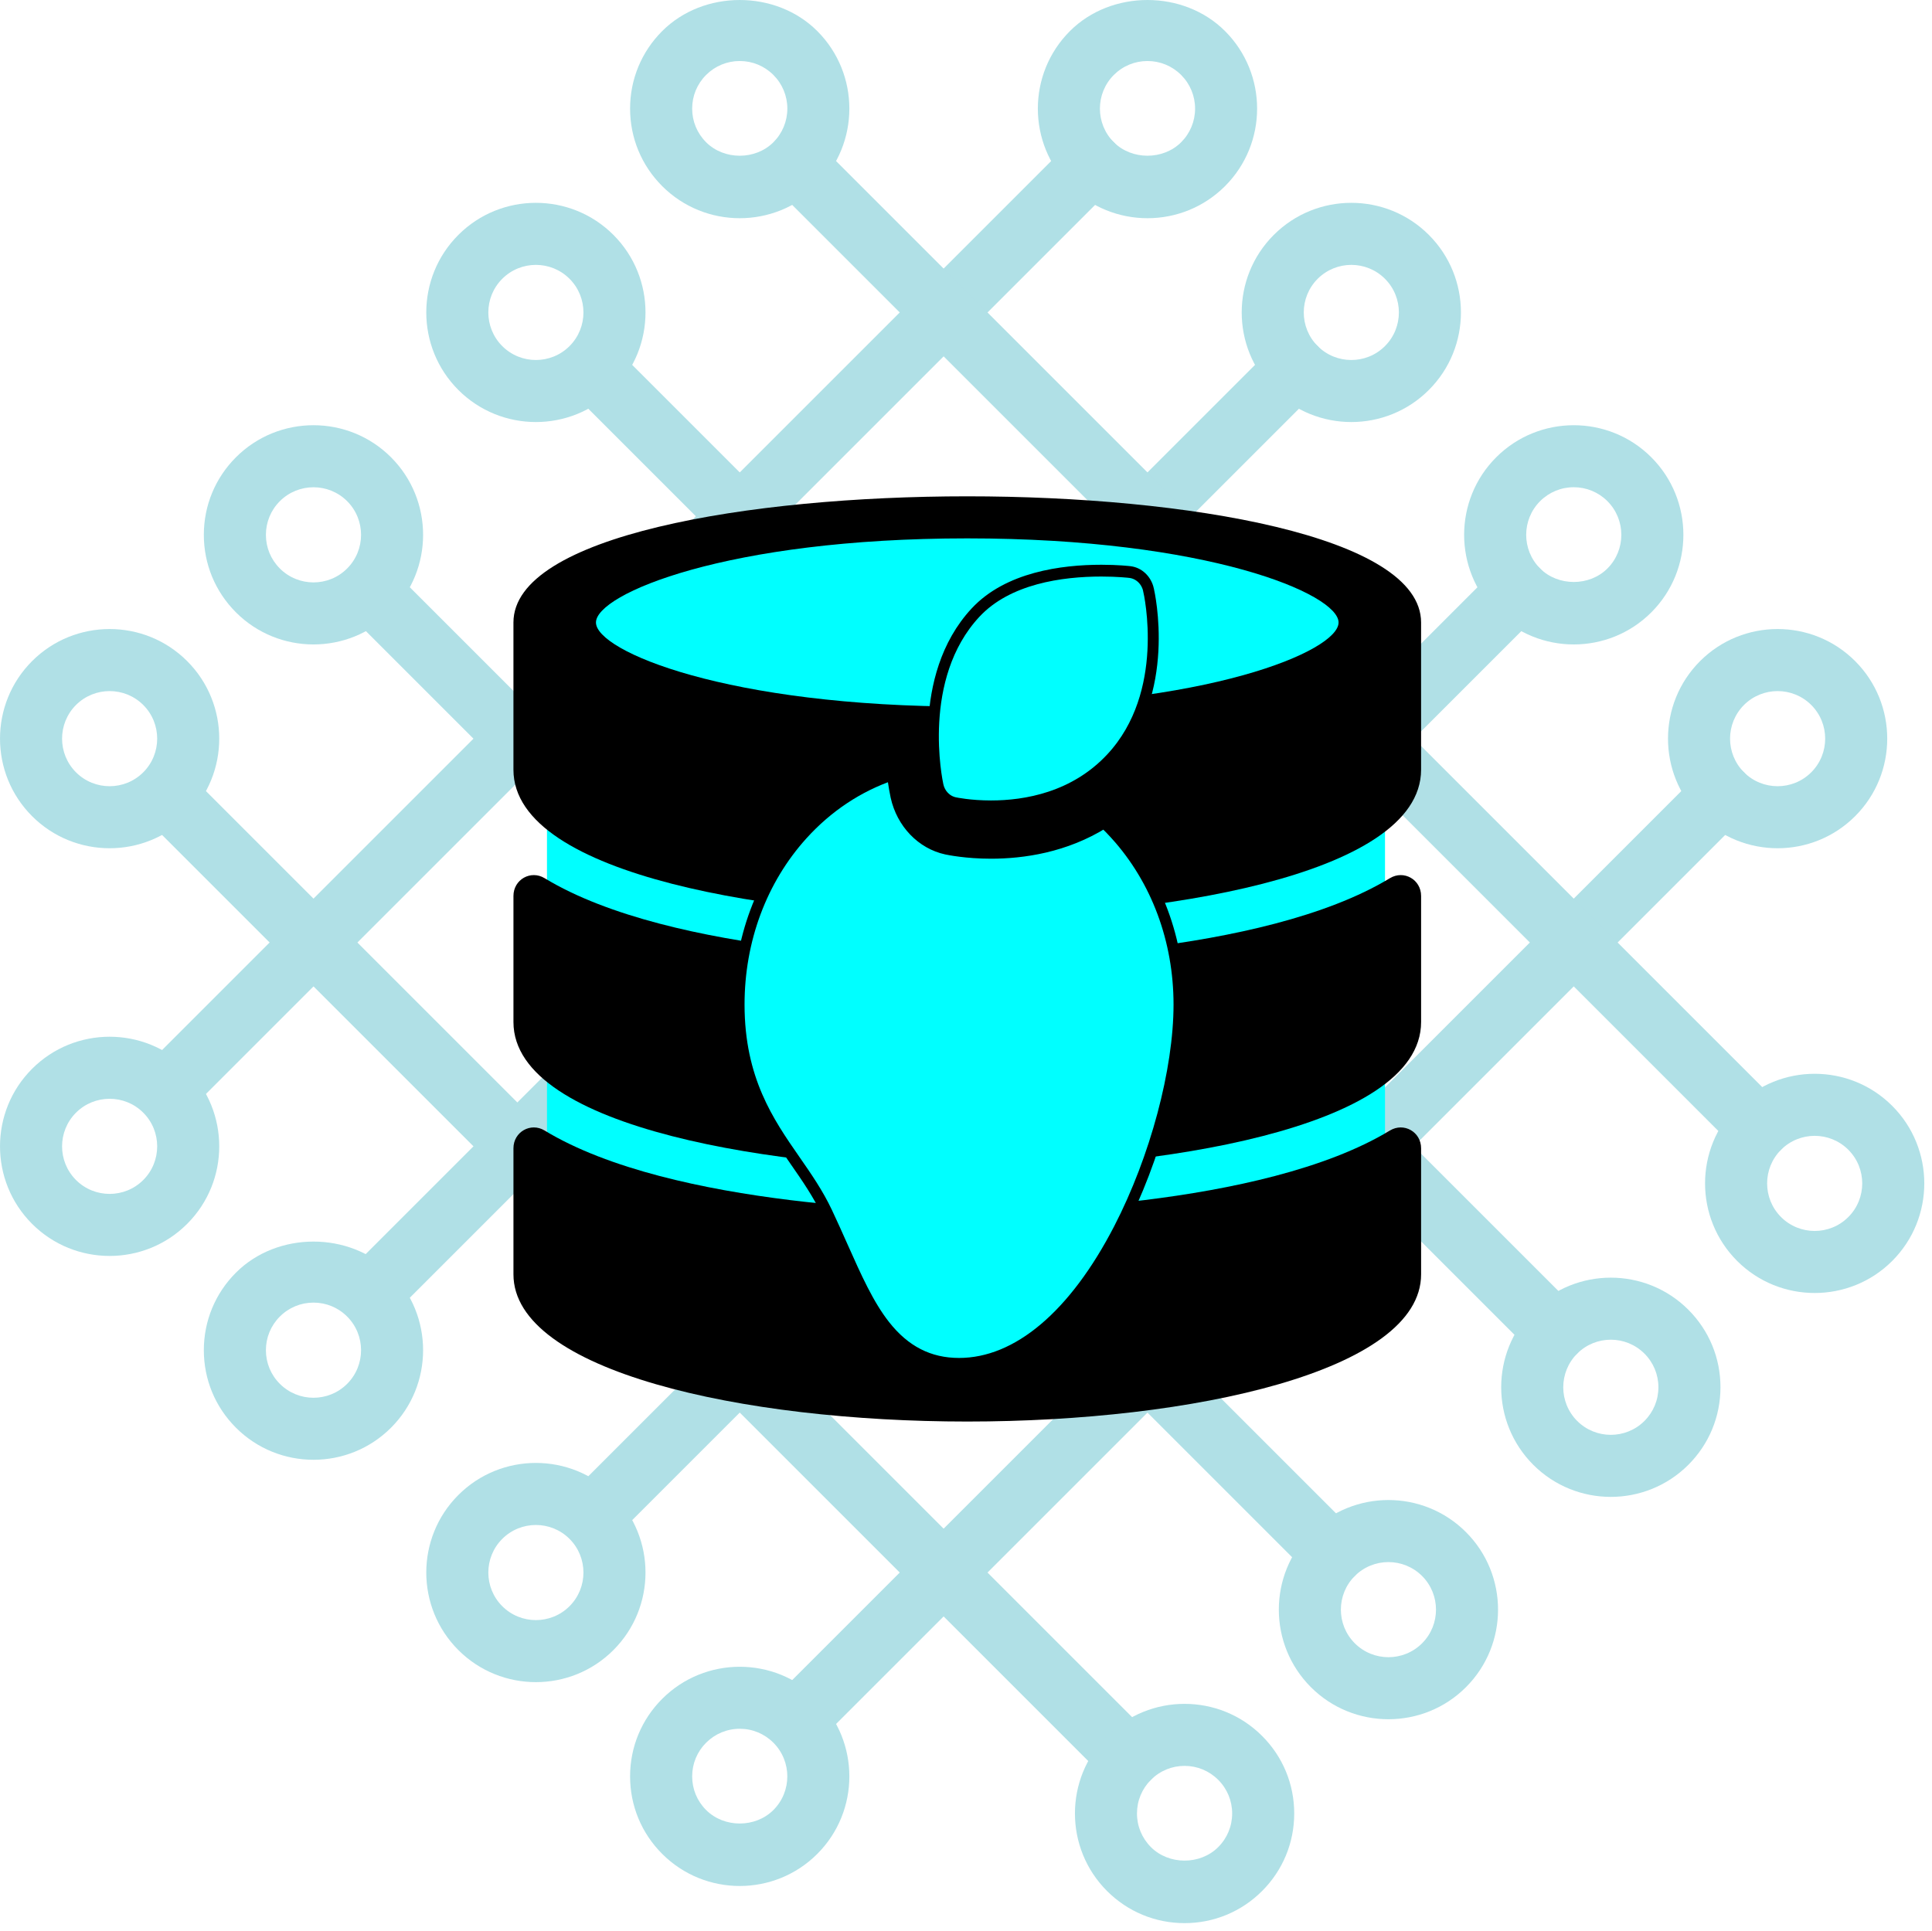 <svg width="106" height="105.95" version="1.1" viewBox="0 0 37.389 37.376" xmlns="http://www.w3.org/2000/svg">
 <g transform="matrix(.088 0 0 .088 -.002 -.01)" fill="#b0e0e6">
  <path d="m38.547 244.66c-1.746 0-3.492-0.668-4.824-2-2.668-2.668-2.668-6.988 0-9.652l201.6-201.6c2.668-2.664 6.988-2.664 9.656 0 2.664 2.668 2.664 6.988 0 9.652l-201.6 201.6c-1.332 1.332-3.082 2-4.828 2z"/>
  <path d="m82.902 289.98c-1.746 0-3.496-0.668-4.828-2-2.664-2.668-2.664-6.988 0-9.652l202.09-202.09c2.668-2.664 6.988-2.664 9.652 0 2.668 2.668 2.668 6.988 0 9.656l-202.09 202.09c-1.332 1.332-3.078 2-4.824 2z"/>
  <path d="m131.81 338.9c-1.742 0-3.492-0.668-4.824-2.004-2.668-2.664-2.668-6.984 0-9.652l202.09-202.08c2.664-2.664 6.988-2.664 9.652 0 2.668 2.668 2.668 6.988 0 9.652l-202.09 202.08c-1.332 1.336-3.078 2.004-4.828 2.004z"/>
  <path d="m176.66 383.73c-1.746 0-3.496-0.664-4.828-2-2.664-2.664-2.664-6.984 0-9.652l202.09-202.09c2.668-2.664 6.988-2.664 9.652 0 2.668 2.668 2.668 6.988 0 9.652l-202.09 202.09c-1.332 1.336-3.078 2-4.824 2z"/>
  <path d="m386.89 255.02c-1.746 0-3.492-0.668-4.828-2l-210.23-210.23c-2.668-2.664-2.668-6.988 0-9.652 2.664-2.664 6.984-2.664 9.652 0l210.23 210.23c2.664 2.664 2.664 6.984 0 9.652-1.336 1.332-3.082 2-4.828 2z"/>
  <path d="m342.05 299.86c-1.746 0-3.492-0.668-4.824-2l-210.23-210.23c-2.668-2.664-2.668-6.988 0-9.652 2.664-2.668 6.984-2.668 9.652 0l210.23 210.23c2.664 2.664 2.664 6.988 0 9.652-1.336 1.332-3.082 2-4.828 2z"/>
  <path d="m293.14 348.78c-1.746 0-3.492-0.668-4.824-2l-210.23-210.23c-2.668-2.668-2.668-6.988 0-9.652 2.664-2.668 6.988-2.668 9.652 0l210.23 210.23c2.664 2.664 2.664 6.984 0 9.652-1.336 1.332-3.082 2-4.828 2z"/>
  <path d="m248.3 393.61c-1.746 0-3.492-0.668-4.824-2l-209.76-209.76c-2.664-2.664-2.664-6.988 0-9.652 2.668-2.664 6.988-2.664 9.652 0l209.76 209.76c2.664 2.664 2.664 6.984 0 9.652-1.336 1.332-3.078 2-4.828 2z"/>
  <path d="m252.38 48.113c-6.18 0-12.359-2.352-17.062-7.055-9.406-9.402-9.406-24.707 0-34.109 9.102-9.109 25-9.117 34.113 0 9.41 9.406 9.41 24.707 0 34.109-4.699 4.703-10.879 7.055-17.051 7.055zm0-34.578c-2.801 0-5.43 1.09-7.406 3.066-4.082 4.082-4.082 10.723 0 14.805 3.945 3.945 10.84 3.953 14.805 0 1.973-1.977 3.066-4.606 3.066-7.402 0-2.793-1.094-5.426-3.066-7.402-1.98-1.977-4.606-3.066-7.398-3.066z"/>
  <path d="m297.21 92.949c-6.172 0-12.352-2.352-17.055-7.055-9.406-9.402-9.406-24.707 0-34.109 9.402-9.406 24.707-9.406 34.105 0 9.41 9.406 9.41 24.707 0 34.109-4.695 4.703-10.879 7.055-17.051 7.055zm0-34.57c-2.68 0-5.359 1.023-7.402 3.062-4.078 4.078-4.078 10.723 0 14.801 4.082 4.082 10.723 4.082 14.801 0 4.082-4.078 4.082-10.723 0-14.801-2.039-2.043-4.719-3.062-7.398-3.062z"/>
  <path d="m346.13 141.87c-6.176 0-12.355-2.352-17.055-7.055-9.406-9.406-9.406-24.707 0-34.113 9.395-9.398 24.707-9.41 34.113 0 9.406 9.406 9.406 24.711 0 34.113-4.699 4.703-10.879 7.055-17.059 7.055zm0-34.582c-2.797 0-5.422 1.094-7.402 3.066-4.078 4.086-4.078 10.727 0 14.809 3.973 3.965 10.859 3.949 14.809 0 4.078-4.082 4.078-10.723 0-14.809-1.98-1.977-4.606-3.066-7.406-3.066z"/>
  <path d="m390.97 186.7c-6.172 0-12.352-2.352-17.055-7.055-9.406-9.402-9.406-24.707 0-34.109 9.402-9.406 24.707-9.406 34.105 0 9.41 9.406 9.41 24.707 0 34.109-4.699 4.703-10.879 7.055-17.051 7.055zm0-34.57c-2.68 0-5.359 1.02-7.402 3.059-4.078 4.082-4.078 10.723 0 14.805 4.082 4.082 10.723 4.082 14.801 0 4.082-4.082 4.082-10.723 0-14.805-2.039-2.039-4.719-3.059-7.398-3.059z"/>
  <path d="m24.109 276.38c-6.176 0-12.355-2.348-17.055-7.055-9.406-9.402-9.406-24.707 0-34.109 9.402-9.406 24.707-9.406 34.105 0 9.41 9.406 9.41 24.711 0 34.109-4.699 4.707-10.879 7.055-17.051 7.055zm0-34.57c-2.68 0-5.363 1.02-7.402 3.062-4.078 4.078-4.078 10.723 0 14.801 4.082 4.082 10.723 4.082 14.801 0 4.082-4.078 4.082-10.723 0-14.801-2.039-2.043-4.719-3.062-7.398-3.062z"/>
  <path d="m68.949 321.22c-6.176 0-12.355-2.352-17.055-7.055-4.559-4.551-7.066-10.609-7.066-17.055 0-6.441 2.508-12.5 7.066-17.059 9.105-9.105 25-9.109 34.105 4e-3 9.406 9.406 9.406 24.707 0 34.109-4.699 4.703-10.879 7.055-17.051 7.055zm0-34.574c-2.797 0-5.422 1.086-7.402 3.066s-3.066 4.606-3.066 7.398c0 2.797 1.086 5.426 3.066 7.402 4.082 4.086 10.719 4.082 14.801 4e-3 4.082-4.082 4.082-10.723 0-14.805-1.98-1.98-4.606-3.066-7.398-3.066z"/>
  <path d="m117.86 370.13c-6.172 0-12.352-2.352-17.051-7.055-9.406-9.402-9.406-24.707 0-34.109 9.398-9.406 24.707-9.406 34.105 0 9.406 9.402 9.406 24.707 0 34.109-4.699 4.707-10.879 7.055-17.055 7.055zm0-34.57c-2.68 0-5.359 1.023-7.398 3.062-4.082 4.078-4.082 10.723 0 14.801 4.082 4.082 10.719 4.082 14.801 0 4.078-4.078 4.078-10.723 0-14.801-2.039-2.043-4.719-3.062-7.402-3.062z"/>
  <path d="m162.7 414.97c-6.176 0-12.355-2.352-17.055-7.055-4.559-4.551-7.066-10.609-7.066-17.055 0-6.441 2.508-12.5 7.066-17.059 9.402-9.402 24.707-9.406 34.105 0 9.406 9.41 9.406 24.711 0 34.113-4.699 4.703-10.879 7.055-17.051 7.055zm0-34.582c-2.797 0-5.422 1.094-7.402 3.07-1.98 1.977-3.066 4.609-3.066 7.402 0 2.797 1.086 5.422 3.066 7.398 3.961 3.961 10.84 3.957 14.801 4e-3 4.082-4.078 4.082-10.723 0-14.805-1.98-1.977-4.606-3.07-7.398-3.07z"/>
  <path d="m399.12 284.53c-6.172 0-12.352-2.348-17.055-7.051-9.406-9.406-9.406-24.711 0-34.109 9.402-9.41 24.711-9.41 34.109 0 9.406 9.402 9.406 24.707 0 34.109-4.703 4.703-10.883 7.051-17.055 7.051zm0-34.57c-2.68 0-5.359 1.023-7.398 3.062-4.082 4.078-4.082 10.723 0 14.801 4.078 4.082 10.719 4.082 14.797 0 4.082-4.078 4.082-10.723 0-14.801-2.039-2.039-4.719-3.062-7.398-3.062z"/>
  <path d="m354.28 329.38c-6.172 0-12.352-2.352-17.051-7.055-9.41-9.406-9.41-24.711 0-34.113 9.398-9.406 24.707-9.406 34.105 0 4.559 4.555 7.066 10.609 7.066 17.055s-2.508 12.5-7.066 17.062c-4.703 4.699-10.883 7.051-17.055 7.051zm-7.398-16.707c4.078 4.078 10.719 4.078 14.801 0 1.977-1.98 3.066-4.609 3.066-7.406 0-2.797-1.09-5.422-3.066-7.398-4.082-4.086-10.723-4.086-14.801-4e-3 -4.082 4.082-4.082 10.723 0 14.809z"/>
  <path d="m305.37 378.29c-6.172 0-12.352-2.348-17.051-7.051-9.406-9.406-9.406-24.711 0-34.109 9.398-9.41 24.707-9.41 34.105 0 9.406 9.402 9.406 24.707 0 34.109-4.699 4.703-10.879 7.051-17.055 7.051zm0-34.57c-2.68 0-5.359 1.023-7.398 3.062-4.082 4.078-4.082 10.723 0 14.801 4.082 4.082 10.719 4.082 14.801 0 4.078-4.078 4.078-10.723 0-14.801-2.043-2.039-4.723-3.062-7.402-3.062z"/>
  <path d="m260.53 423.14c-6.438 0-12.5-2.512-17.051-7.066-9.41-9.41-9.41-24.711 0-34.109 9.398-9.41 24.707-9.41 34.105 0 4.559 4.551 7.066 10.609 7.066 17.055 0 6.441-2.508 12.5-7.066 17.055-4.555 4.555-10.613 7.066-17.055 7.066zm0-34.59c-2.793 0-5.422 1.09-7.398 3.066-1.973 1.977-3.066 4.606-3.066 7.402 0 2.797 1.094 5.426 3.066 7.402 3.957 3.957 10.84 3.957 14.801 0 1.977-1.98 3.066-4.606 3.066-7.402s-1.09-5.422-3.066-7.398c-1.98-1.98-4.609-3.07-7.402-3.07z"/>
  <path d="m162.7 48.113c-6.176 0-12.348-2.352-17.055-7.051v-0.004c-4.559-4.555-7.066-10.613-7.066-17.055 0-6.445 2.508-12.5 7.066-17.059 9.105-9.105 25-9.109 34.105 0.004 9.406 9.406 9.406 24.707 0 34.109-4.699 4.703-10.879 7.055-17.051 7.055zm0-34.578c-2.797 0-5.422 1.09-7.402 3.066-1.98 1.98-3.066 4.609-3.066 7.402 0 2.797 1.086 5.422 3.066 7.398v0.004c3.961 3.953 10.84 3.953 14.801 0 1.973-1.977 3.066-4.606 3.066-7.402 0-2.793-1.094-5.426-3.066-7.402-1.98-1.977-4.606-3.066-7.398-3.066z"/>
  <path d="m117.86 92.949c-6.172 0-12.352-2.352-17.051-7.055-9.406-9.402-9.406-24.707 0-34.109 9.398-9.406 24.707-9.406 34.105 0 9.406 9.406 9.406 24.707 0 34.109-4.699 4.703-10.879 7.055-17.055 7.055zm0-34.57c-2.68 0-5.359 1.023-7.398 3.062-4.082 4.078-4.082 10.723 0 14.801 4.082 4.082 10.719 4.082 14.801 0 4.078-4.078 4.078-10.723 0-14.801-2.039-2.043-4.719-3.062-7.402-3.062z"/>
  <path d="m68.949 141.87c-6.176 0-12.348-2.352-17.055-7.051v-4e-3c-4.559-4.559-7.066-10.613-7.066-17.059 0-6.441 2.508-12.5 7.066-17.059 9.402-9.398 24.707-9.402 34.105 4e-3 9.406 9.406 9.406 24.711 0 34.113-4.699 4.703-10.879 7.055-17.051 7.055zm0-34.574c-2.68 0-5.363 1.02-7.402 3.059-1.98 1.98-3.066 4.613-3.066 7.406 0 2.797 1.086 5.422 3.066 7.398v4e-3c4.082 4.082 10.719 4.082 14.801 0s4.082-10.723 0-14.809c-2.039-2.039-4.719-3.059-7.398-3.059z"/>
  <path d="m24.109 186.7c-6.176 0-12.355-2.352-17.055-7.055-9.406-9.402-9.406-24.707 0-34.109 9.402-9.406 24.707-9.406 34.105 0 9.41 9.406 9.41 24.707 0 34.109-4.699 4.703-10.879 7.055-17.051 7.055zm0-34.57c-2.68 0-5.363 1.02-7.402 3.059-4.078 4.082-4.078 10.723 0 14.805 4.082 4.082 10.723 4.082 14.801 0 4.082-4.082 4.082-10.723 0-14.805-2.039-2.039-4.719-3.059-7.398-3.059z"/>
 </g>
 <g transform="matrix(.985 0 0 1.06 .559 -.026)">
  <rect x="10.178" y="14.25" width="16.467" height="7.945" fill="#0ff"/>
  <ellipse transform="matrix(.874 0 0 .874 2.728 2.229)" cx="18.056" cy="10.338" rx="9.043" ry="2.143" fill="#0ff"/>
  <g transform="matrix(.038 0 0 .036 9.519 9.088)">
   <path d="m234.67 0c-113.02 0-234.67 20.031-234.67 64v74.667c0 54.781 140.33 74.667 234.67 74.667s234.67-19.885 234.67-74.667v-74.667c-1e-3 -43.969-121.65-64-234.67-64zm0 106.67c-124.23 0-192-28.188-192-42.667s67.771-42.667 192-42.667 192 28.187 192 42.667c0 14.479-67.771 42.667-192 42.667z"/>
   <path d="m453.21 321.71c-66.253 39.454-199.01 40.955-218.54 40.955s-152.29-1.502-218.54-40.955c-7.171-4.27-16.122 0.661-16.122 9.006v63.949c0 49.021 118.05 74.667 234.67 74.667s234.67-25.646 234.67-74.667v-63.949c-1e-3 -8.345-8.952-13.276-16.122-9.006z"/>
   <path d="m453.21 193.71c-66.253 39.454-199.01 40.955-218.54 40.955s-152.29-1.502-218.54-40.955c-7.171-4.27-16.122 0.661-16.122 9.006v63.949c0 54.781 140.33 74.667 234.67 74.667s234.67-19.885 234.67-74.667v-63.949c-1e-3 -8.345-8.952-13.276-16.122-9.006z"/>
  </g>
  <g transform="matrix(.019 0 0 .019 11.965 15.225)" fill="#0ff" stroke="#000" stroke-width="14.307">
   <g transform="matrix(1.489,0,0,1.489,-49.078,-251.56)" fill="#0ff" stroke="#000" stroke-width="7.615">
    <path d="m387.55 12.169c-1.522-6.081-6.666-10.574-12.896-11.266-0.332-0.038-8.258-0.903-19.774-0.903-27.512 0-65.012 4.698-87.426 27.077-41.959 41.9-26.717 108.88-26.049 111.71 1.35 5.705 5.899 10.101 11.646 11.255 0.427 0.086 10.626 2.1 25.095 2.1 23.995 0 57.967-5.361 83.543-30.904 42.05-41.993 26.542-106.35 25.861-109.06z" stroke="#000" stroke-width="7.61"/>
    <path d="m364.77 170.18c-2.586-2.66-5.257-5.209-8-7.651-27.105 15.739-56.4 19.606-78.627 19.606-17.156 0-29.646-2.414-31-2.687-17.188-3.451-30.9-16.704-34.936-33.769-0.403-1.706-1.516-6.756-2.472-14.154-23.495 7.42-44.882 20.53-62.505 38.655-28.385 29.195-44.017 68.22-44.017 109.89 0 48.621 20.642 76.261 38.854 100.65 8.239 11.033 16.023 21.455 22.243 33.703 3.792 7.465 7.281 14.742 10.656 21.78 9.741 20.313 18.153 37.858 29.558 51.325 13.947 16.471 30.787 24.477 51.482 24.477 40.465 0 79.929-30.918 111.12-87.06 25.307-45.548 41.658-102.41 41.658-144.87 1e-3 -41.665-15.631-80.69-44.015-109.89z"/>
   </g>
  </g>
 </g>
</svg>
